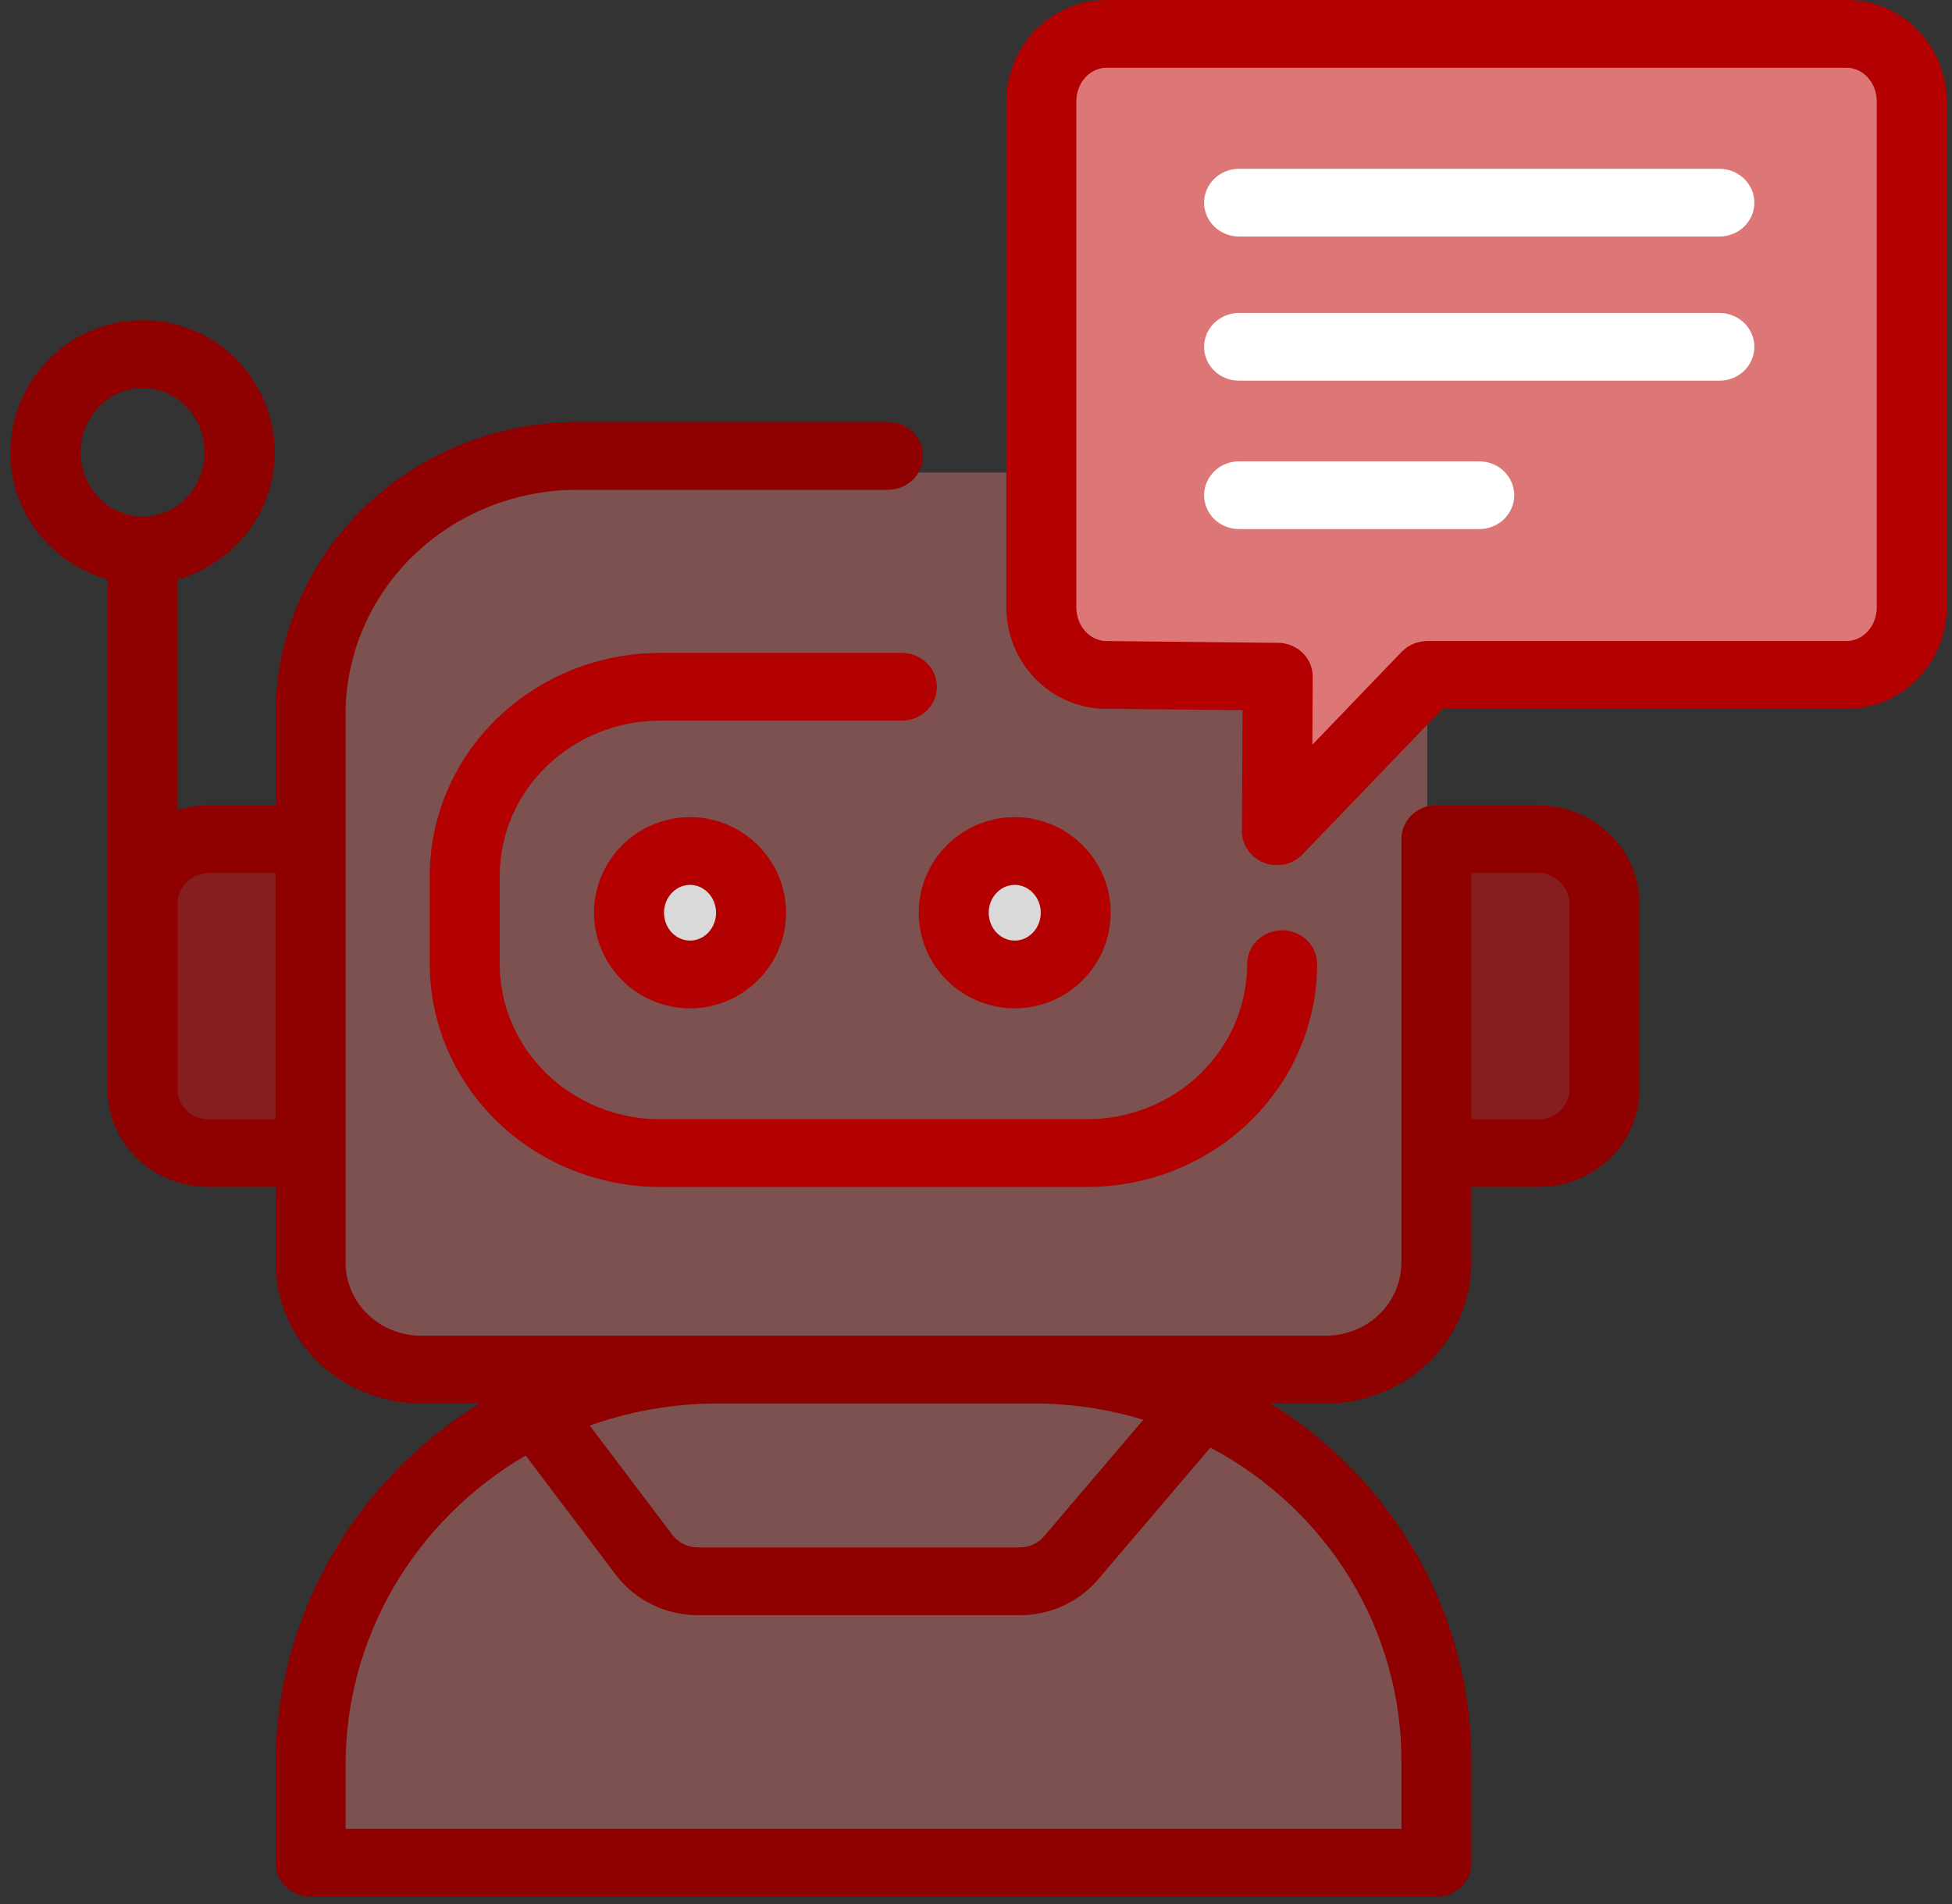 <svg width="41" height="40" viewBox="0 0 41 40" fill="none" xmlns="http://www.w3.org/2000/svg">
<rect x="0" y="0" width="41" height="40" fill="#333333" stroke="none"/>
<path d="M10.128 9.927H19.152H29.98V18.048V27.523L28.627 28.876H24.566L27.724 31.584L29.98 35.193V38.802H6.519V36.095L8.774 31.584L11.933 28.876H7.872L6.519 27.523V13.536L10.128 9.927Z" fill="#DD7777" fill-opacity="0.44"/>
<path opacity="0.4" d="M33.416 18.144H30.477V23.836H33.416V18.144Z" fill="#FF0000"/>
<path opacity="0.4" d="M6.224 18.144H3.284V23.836H6.224V18.144Z" fill="#FF0000"/>
<path d="M27.023 14.041L23.235 14.001C23.082 14 22.93 13.969 22.789 13.909C22.649 13.848 22.523 13.761 22.418 13.652C22.183 13.411 22.053 13.091 22.056 12.76V2.131C22.056 1.447 22.588 0.89 23.243 0.89H38.784C39.439 0.89 39.972 1.447 39.972 2.131V12.76C39.972 13.445 39.439 14.001 38.784 14.001H29.899L27.007 17.009L27.023 14.041Z" fill="#DD7777"/>
<path d="M38.784 0H23.243C22.081 0 21.137 0.956 21.137 2.131V12.76C21.137 13.935 22.081 14.891 23.235 14.891L26.099 14.92L26.085 17.46C26.085 17.603 26.128 17.744 26.211 17.862C26.294 17.981 26.412 18.073 26.549 18.125C26.687 18.178 26.838 18.189 26.982 18.158C27.127 18.127 27.258 18.053 27.358 17.949L30.298 14.891H38.784C39.945 14.891 40.89 13.935 40.89 12.76V2.131C40.89 0.956 39.945 0 38.784 0ZM39.42 12.76C39.42 13.15 39.135 13.467 38.784 13.467H29.978C29.877 13.467 29.777 13.488 29.685 13.527C29.592 13.566 29.509 13.623 29.44 13.694L27.565 15.645L27.573 14.22C27.574 14.032 27.498 13.851 27.362 13.717C27.226 13.583 27.04 13.507 26.846 13.505L23.243 13.467C22.892 13.467 22.607 13.15 22.607 12.76V2.131C22.607 1.74 22.892 1.423 23.243 1.423H38.784C39.135 1.423 39.42 1.741 39.42 2.131V12.76Z" fill="#B30000"/>
<path d="M36.114 3.546H26.026C25.831 3.546 25.644 3.621 25.506 3.755C25.368 3.888 25.291 4.069 25.291 4.258C25.291 4.446 25.368 4.627 25.506 4.761C25.644 4.894 25.831 4.969 26.026 4.969H36.114C36.309 4.969 36.496 4.894 36.634 4.761C36.771 4.627 36.849 4.446 36.849 4.258C36.849 4.069 36.771 3.888 36.634 3.755C36.496 3.621 36.309 3.546 36.114 3.546ZM36.114 6.575H26.026C25.831 6.575 25.644 6.65 25.506 6.783C25.368 6.917 25.291 7.098 25.291 7.286C25.291 7.475 25.368 7.656 25.506 7.79C25.644 7.923 25.831 7.998 26.026 7.998H36.114C36.309 7.998 36.496 7.923 36.634 7.79C36.771 7.656 36.849 7.475 36.849 7.286C36.849 7.098 36.771 6.917 36.634 6.783C36.496 6.65 36.309 6.575 36.114 6.575ZM31.07 9.692H26.026C25.831 9.692 25.644 9.767 25.506 9.901C25.368 10.034 25.291 10.215 25.291 10.404C25.291 10.592 25.368 10.774 25.506 10.907C25.644 11.04 25.831 11.115 26.026 11.115H31.07C31.265 11.115 31.452 11.04 31.59 10.907C31.727 10.774 31.805 10.592 31.805 10.404C31.805 10.215 31.727 10.034 31.59 9.901C31.452 9.767 31.265 9.692 31.07 9.692Z" fill="white"/>
<path d="M13.862 13.716C12.58 13.718 11.351 14.211 10.444 15.089C9.538 15.966 9.028 17.156 9.026 18.398V20.255C9.028 21.496 9.538 22.686 10.444 23.563C11.351 24.441 12.58 24.934 13.862 24.936H22.83C23.465 24.936 24.094 24.815 24.68 24.58C25.267 24.345 25.8 24 26.249 23.565C26.698 23.13 27.055 22.614 27.297 22.046C27.54 21.478 27.665 20.869 27.665 20.255C27.665 20.066 27.588 19.885 27.45 19.751C27.312 19.618 27.125 19.543 26.93 19.543C26.735 19.543 26.548 19.618 26.41 19.751C26.273 19.885 26.195 20.066 26.195 20.255C26.195 20.683 26.108 21.106 25.939 21.502C25.77 21.897 25.523 22.256 25.21 22.559C24.897 22.861 24.526 23.102 24.118 23.265C23.709 23.429 23.272 23.513 22.83 23.513H13.862C12.969 23.512 12.114 23.168 11.483 22.557C10.852 21.947 10.497 21.118 10.496 20.255V18.398C10.497 17.534 10.852 16.706 11.483 16.095C12.114 15.484 12.969 15.14 13.862 15.139H18.944C19.139 15.139 19.326 15.064 19.464 14.931C19.602 14.797 19.679 14.617 19.679 14.428C19.679 14.239 19.602 14.058 19.464 13.925C19.326 13.791 19.139 13.716 18.944 13.716H13.862Z" fill="#B30000"/>
<circle cx="14.5" cy="19.5" r="1.5" fill="#D9D9D9"/>
<circle cx="21.5" cy="19.5" r="1.5" fill="#D9D9D9"/>
<path d="M12.477 19.175C12.477 20.282 13.382 21.183 14.494 21.183C15.605 21.183 16.51 20.282 16.51 19.175C16.51 18.068 15.605 17.167 14.494 17.167C13.382 17.167 12.477 18.068 12.477 19.175ZM15.04 19.175C15.04 19.497 14.795 19.76 14.494 19.76C14.193 19.76 13.947 19.497 13.947 19.175C13.947 18.853 14.193 18.59 14.494 18.59C14.795 18.59 15.04 18.853 15.04 19.175ZM21.313 21.183C22.425 21.183 23.329 20.282 23.329 19.175C23.329 18.068 22.425 17.167 21.313 17.167C20.201 17.167 19.297 18.068 19.297 19.175C19.297 20.282 20.201 21.183 21.313 21.183ZM21.313 18.59C21.614 18.59 21.86 18.853 21.86 19.175C21.86 19.497 21.614 19.76 21.313 19.76C21.012 19.76 20.767 19.497 20.767 19.175C20.767 18.853 21.012 18.59 21.313 18.59Z" fill="#B30000"/>
<path d="M32.295 16.916H30.17C30.074 16.916 29.978 16.934 29.889 16.97C29.8 17.006 29.719 17.058 29.65 17.124C29.582 17.19 29.528 17.268 29.491 17.355C29.454 17.441 29.435 17.534 29.435 17.627V26.527C29.435 26.934 29.268 27.324 28.971 27.611C28.674 27.898 28.271 28.06 27.852 28.061H8.842C8.422 28.06 8.02 27.898 7.723 27.611C7.426 27.324 7.259 26.934 7.259 26.527V14.994C7.26 13.747 7.773 12.551 8.684 11.669C9.595 10.787 10.83 10.291 12.118 10.289H18.652C18.847 10.289 19.034 10.214 19.172 10.081C19.31 9.947 19.387 9.767 19.387 9.578C19.387 9.389 19.31 9.208 19.172 9.075C19.034 8.941 18.847 8.866 18.652 8.866H12.118C10.44 8.868 8.831 9.514 7.645 10.663C6.458 11.812 5.791 13.369 5.789 14.994V16.916H4.399C4.172 16.916 3.946 16.951 3.73 17.02V12.174C4.323 12.003 4.842 11.649 5.21 11.167C5.577 10.685 5.773 10.1 5.768 9.5C5.768 7.971 4.524 6.727 2.995 6.727C1.466 6.727 0.222 7.971 0.222 9.5C0.216 10.1 0.412 10.685 0.78 11.167C1.147 11.649 1.667 12.003 2.26 12.174V22.888C2.26 23.431 2.483 23.951 2.88 24.335C3.276 24.719 3.814 24.935 4.374 24.935H5.789V26.527C5.79 27.311 6.112 28.063 6.684 28.617C7.257 29.171 8.033 29.483 8.842 29.484H10.075C8.762 30.298 7.68 31.419 6.931 32.743C6.182 34.068 5.789 35.554 5.789 37.064V39.133C5.789 39.227 5.808 39.319 5.845 39.406C5.882 39.492 5.936 39.571 6.004 39.637C6.072 39.703 6.153 39.755 6.242 39.791C6.332 39.827 6.427 39.845 6.524 39.845H30.17C30.267 39.845 30.362 39.827 30.451 39.791C30.541 39.755 30.622 39.703 30.69 39.637C30.758 39.571 30.812 39.492 30.849 39.406C30.886 39.319 30.905 39.227 30.905 39.133V36.971C30.904 35.48 30.518 34.014 29.781 32.707C29.044 31.399 27.98 30.291 26.686 29.484H27.852C28.661 29.483 29.437 29.171 30.01 28.617C30.582 28.063 30.904 27.311 30.905 26.527V24.935H32.319C32.88 24.935 33.417 24.719 33.814 24.335C34.21 23.951 34.433 23.431 34.434 22.888V18.987C34.433 18.438 34.208 17.911 33.807 17.523C33.406 17.135 32.862 16.916 32.295 16.916ZM1.692 9.5C1.692 8.756 2.276 8.15 2.995 8.15C3.713 8.15 4.298 8.756 4.298 9.5C4.298 10.245 3.713 10.851 2.995 10.851C2.276 10.851 1.692 10.245 1.692 9.5ZM4.374 23.512C4.204 23.512 4.04 23.446 3.919 23.329C3.798 23.212 3.73 23.053 3.73 22.888V18.987C3.73 18.815 3.8 18.65 3.926 18.529C4.051 18.407 4.222 18.339 4.399 18.339H5.789V23.512H4.374ZM21.702 29.484C22.486 29.483 23.267 29.599 24.015 29.826L21.93 32.275C21.868 32.348 21.79 32.407 21.702 32.448C21.613 32.488 21.516 32.509 21.418 32.509H14.659C14.555 32.509 14.452 32.485 14.359 32.439C14.266 32.394 14.185 32.327 14.123 32.246L12.387 29.949C13.252 29.64 14.167 29.483 15.089 29.484H21.702ZM29.435 36.971V38.422H7.259V37.064C7.259 35.759 7.608 34.476 8.27 33.34C8.933 32.204 9.887 31.252 11.041 30.577L12.937 33.086C13.136 33.348 13.395 33.561 13.694 33.708C13.993 33.855 14.324 33.931 14.659 33.932H21.418C21.733 33.933 22.044 33.865 22.329 33.735C22.614 33.605 22.865 33.416 23.065 33.18L25.423 30.41C26.637 31.056 27.65 32.005 28.356 33.159C29.061 34.313 29.434 35.629 29.435 36.971ZM32.964 22.888C32.964 23.053 32.896 23.212 32.775 23.329C32.654 23.446 32.49 23.512 32.319 23.512H30.905V18.339H32.295C32.472 18.339 32.642 18.407 32.768 18.529C32.893 18.65 32.964 18.815 32.964 18.987V22.888Z" fill="#B30000"/>
<path d="M32.295 16.916H30.17C30.074 16.916 29.978 16.934 29.889 16.97C29.8 17.006 29.719 17.058 29.65 17.124C29.582 17.19 29.528 17.268 29.491 17.355C29.454 17.441 29.435 17.534 29.435 17.627V26.527C29.435 26.934 29.268 27.324 28.971 27.611C28.674 27.898 28.271 28.06 27.852 28.061H8.842C8.422 28.06 8.02 27.898 7.723 27.611C7.426 27.324 7.259 26.934 7.259 26.527V14.994C7.26 13.747 7.773 12.551 8.684 11.669C9.595 10.787 10.83 10.291 12.118 10.289H18.652C18.847 10.289 19.034 10.214 19.172 10.081C19.31 9.947 19.387 9.767 19.387 9.578C19.387 9.389 19.31 9.208 19.172 9.075C19.034 8.941 18.847 8.866 18.652 8.866H12.118C10.44 8.868 8.831 9.514 7.645 10.663C6.458 11.812 5.791 13.369 5.789 14.994V16.916H4.399C4.172 16.916 3.946 16.951 3.73 17.02V12.174C4.323 12.003 4.842 11.649 5.21 11.167C5.577 10.685 5.773 10.1 5.768 9.5C5.768 7.971 4.524 6.727 2.995 6.727C1.466 6.727 0.222 7.971 0.222 9.5C0.216 10.1 0.412 10.685 0.78 11.167C1.147 11.649 1.667 12.003 2.26 12.174V22.888C2.26 23.431 2.483 23.951 2.88 24.335C3.276 24.719 3.814 24.935 4.374 24.935H5.789V26.527C5.79 27.311 6.112 28.063 6.684 28.617C7.257 29.171 8.033 29.483 8.842 29.484H10.075C8.762 30.298 7.68 31.419 6.931 32.743C6.182 34.068 5.789 35.554 5.789 37.064V39.133C5.789 39.227 5.808 39.319 5.845 39.406C5.882 39.492 5.936 39.571 6.004 39.637C6.072 39.703 6.153 39.755 6.242 39.791C6.332 39.827 6.427 39.845 6.524 39.845H30.17C30.267 39.845 30.362 39.827 30.451 39.791C30.541 39.755 30.622 39.703 30.69 39.637C30.758 39.571 30.812 39.492 30.849 39.406C30.886 39.319 30.905 39.227 30.905 39.133V36.971C30.904 35.48 30.518 34.014 29.781 32.707C29.044 31.399 27.98 30.291 26.686 29.484H27.852C28.661 29.483 29.437 29.171 30.01 28.617C30.582 28.063 30.904 27.311 30.905 26.527V24.935H32.319C32.88 24.935 33.417 24.719 33.814 24.335C34.21 23.951 34.433 23.431 34.434 22.888V18.987C34.433 18.438 34.208 17.911 33.807 17.523C33.406 17.135 32.862 16.916 32.295 16.916ZM1.692 9.5C1.692 8.756 2.276 8.15 2.995 8.15C3.713 8.15 4.298 8.756 4.298 9.5C4.298 10.245 3.713 10.851 2.995 10.851C2.276 10.851 1.692 10.245 1.692 9.5ZM4.374 23.512C4.204 23.512 4.04 23.446 3.919 23.329C3.798 23.212 3.73 23.053 3.73 22.888V18.987C3.73 18.815 3.8 18.65 3.926 18.529C4.051 18.407 4.222 18.339 4.399 18.339H5.789V23.512H4.374ZM21.702 29.484C22.486 29.483 23.267 29.599 24.015 29.826L21.93 32.275C21.868 32.348 21.79 32.407 21.702 32.448C21.613 32.488 21.516 32.509 21.418 32.509H14.659C14.555 32.509 14.452 32.485 14.359 32.439C14.266 32.394 14.185 32.327 14.123 32.246L12.387 29.949C13.252 29.64 14.167 29.483 15.089 29.484H21.702ZM29.435 36.971V38.422H7.259V37.064C7.259 35.759 7.608 34.476 8.27 33.34C8.933 32.204 9.887 31.252 11.041 30.577L12.937 33.086C13.136 33.348 13.395 33.561 13.694 33.708C13.993 33.855 14.324 33.931 14.659 33.932H21.418C21.733 33.933 22.044 33.865 22.329 33.735C22.614 33.605 22.865 33.416 23.065 33.18L25.423 30.41C26.637 31.056 27.65 32.005 28.356 33.159C29.061 34.313 29.434 35.629 29.435 36.971ZM32.964 22.888C32.964 23.053 32.896 23.212 32.775 23.329C32.654 23.446 32.49 23.512 32.319 23.512H30.905V18.339H32.295C32.472 18.339 32.642 18.407 32.768 18.529C32.893 18.65 32.964 18.815 32.964 18.987V22.888Z" fill="black" fill-opacity="0.2"/>
</svg>
